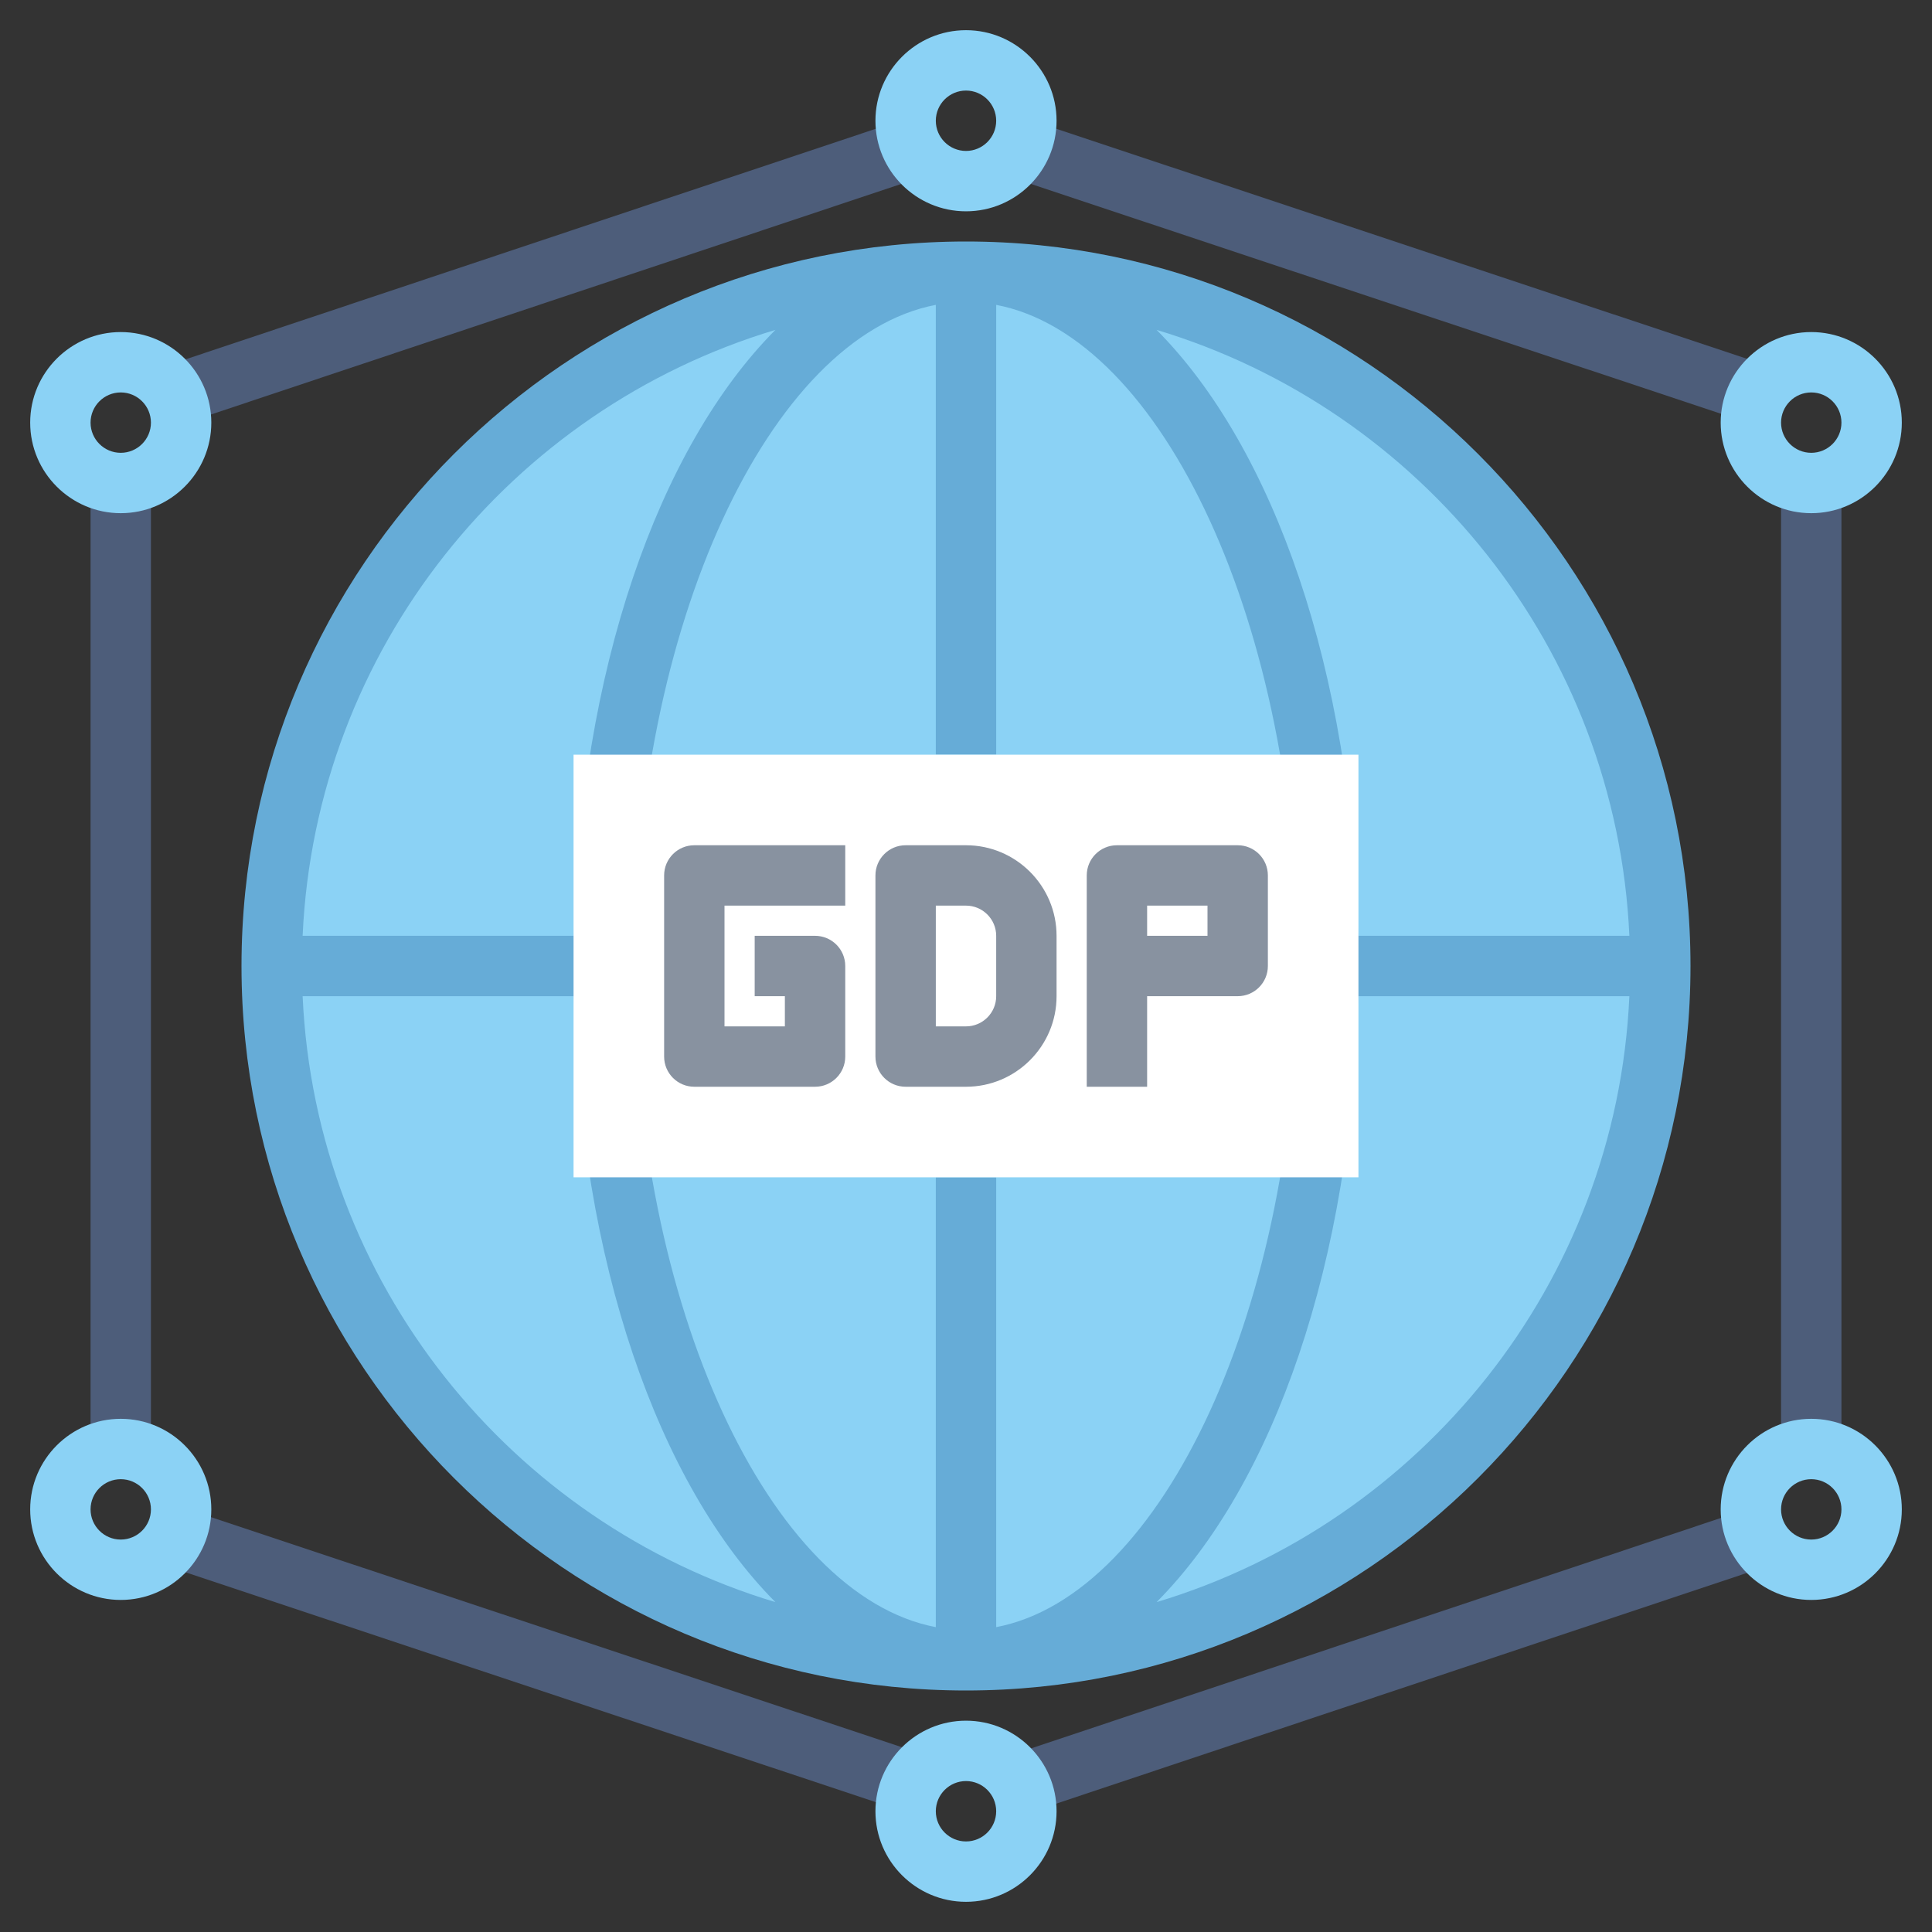 <svg id="Layer_3" enable-background="new 0 0 64 64" height="512" viewBox="0 0 64 64" width="512" xmlns="http://www.w3.org/2000/svg"><rect x="0" y="0" width="64" height="64" fill="#333333" stroke="none"/><g fill="#4d5d7a"><path d="m5.351 8h25.298v1.999h-25.298z" transform="matrix(.949 -.317 .317 .949 -1.923 6.16)"/><path d="m45-3.649h1.999v25.298h-1.999z" transform="matrix(.316 -.949 .949 .316 22.915 49.793)"/><path d="m17 42.351h1.999v25.298h-1.999z" transform="matrix(.316 -.949 .949 .316 -39.87 54.684)"/><path d="m33.351 54h25.298v1.999h-25.298z" transform="matrix(.949 -.317 .317 .949 -15.044 17.388)"/><path d="m59 16h2v32h-2z"/><path d="m3 16h2v32h-2z"/></g><circle cx="32" cy="32" fill="#8bd2f5" r="23"/><path d="m32 8c-13.233 0-24 10.767-24 24s10.767 24 24 24 24-10.767 24-24-10.767-24-24-24zm21.975 23h-8.988c-.186-8.765-2.802-16.181-6.673-20.072 8.757 2.629 15.233 10.574 15.661 20.072zm-20.975 22.901v-14.901h-2v14.901c-5.515-1.049-10-10.65-10-21.901s4.485-20.852 10-21.901v14.901h2v-14.901c5.515 1.049 10 10.65 10 21.901s-4.485 20.852-10 21.901zm-7.314-42.973c-3.87 3.891-6.487 11.307-6.673 20.072h-8.988c.428-9.498 6.904-17.443 15.661-20.072zm-15.661 22.072h8.988c.186 8.765 2.802 16.181 6.673 20.072-8.757-2.629-15.233-10.574-15.661-20.072zm28.289 20.072c3.87-3.891 6.487-11.307 6.673-20.072h8.988c-.428 9.498-6.904 17.443-15.661 20.072z" fill="#66acd7"/><path d="m19 25h26v14h-26z" fill="#fff"/><path d="m32 7c-1.654 0-3-1.346-3-3s1.346-3 3-3 3 1.346 3 3-1.346 3-3 3zm0-4c-.551 0-1 .448-1 1s.449 1 1 1 1-.448 1-1-.449-1-1-1z" fill="#8bd2f5"/><path d="m32 63c-1.654 0-3-1.346-3-3s1.346-3 3-3 3 1.346 3 3-1.346 3-3 3zm0-4c-.551 0-1 .448-1 1s.449 1 1 1 1-.448 1-1-.449-1-1-1z" fill="#8bd2f5"/><path d="m4 53c-1.654 0-3-1.346-3-3s1.346-3 3-3 3 1.346 3 3-1.346 3-3 3zm0-4c-.551 0-1 .448-1 1s.449 1 1 1 1-.448 1-1-.449-1-1-1z" fill="#8bd2f5"/><path d="m60 53c-1.654 0-3-1.346-3-3s1.346-3 3-3 3 1.346 3 3-1.346 3-3 3zm0-4c-.551 0-1 .448-1 1s.449 1 1 1 1-.448 1-1-.449-1-1-1z" fill="#8bd2f5"/><path d="m4 17c-1.654 0-3-1.346-3-3s1.346-3 3-3 3 1.346 3 3-1.346 3-3 3zm0-4c-.551 0-1 .448-1 1s.449 1 1 1 1-.448 1-1-.449-1-1-1z" fill="#8bd2f5"/><path d="m60 17c-1.654 0-3-1.346-3-3s1.346-3 3-3 3 1.346 3 3-1.346 3-3 3zm0-4c-.551 0-1 .448-1 1s.449 1 1 1 1-.448 1-1-.449-1-1-1z" fill="#8bd2f5"/><path d="m32 36h-2c-.552 0-1-.447-1-1v-6c0-.553.448-1 1-1h2c1.654 0 3 1.346 3 3v2c0 1.654-1.346 3-3 3zm-1-2h1c.551 0 1-.448 1-1v-2c0-.552-.449-1-1-1h-1z" fill="#8892a0"/><path d="m27 36h-4c-.552 0-1-.447-1-1v-6c0-.553.448-1 1-1h5v2h-4v4h2v-1h-1v-2h2c.552 0 1 .447 1 1v3c0 .553-.448 1-1 1z" fill="#8892a0"/><path d="m38 36h-2v-7c0-.553.448-1 1-1h4c.552 0 1 .447 1 1v3c0 .553-.448 1-1 1h-3zm0-5h2v-1h-2z" fill="#8892a0"/></svg>